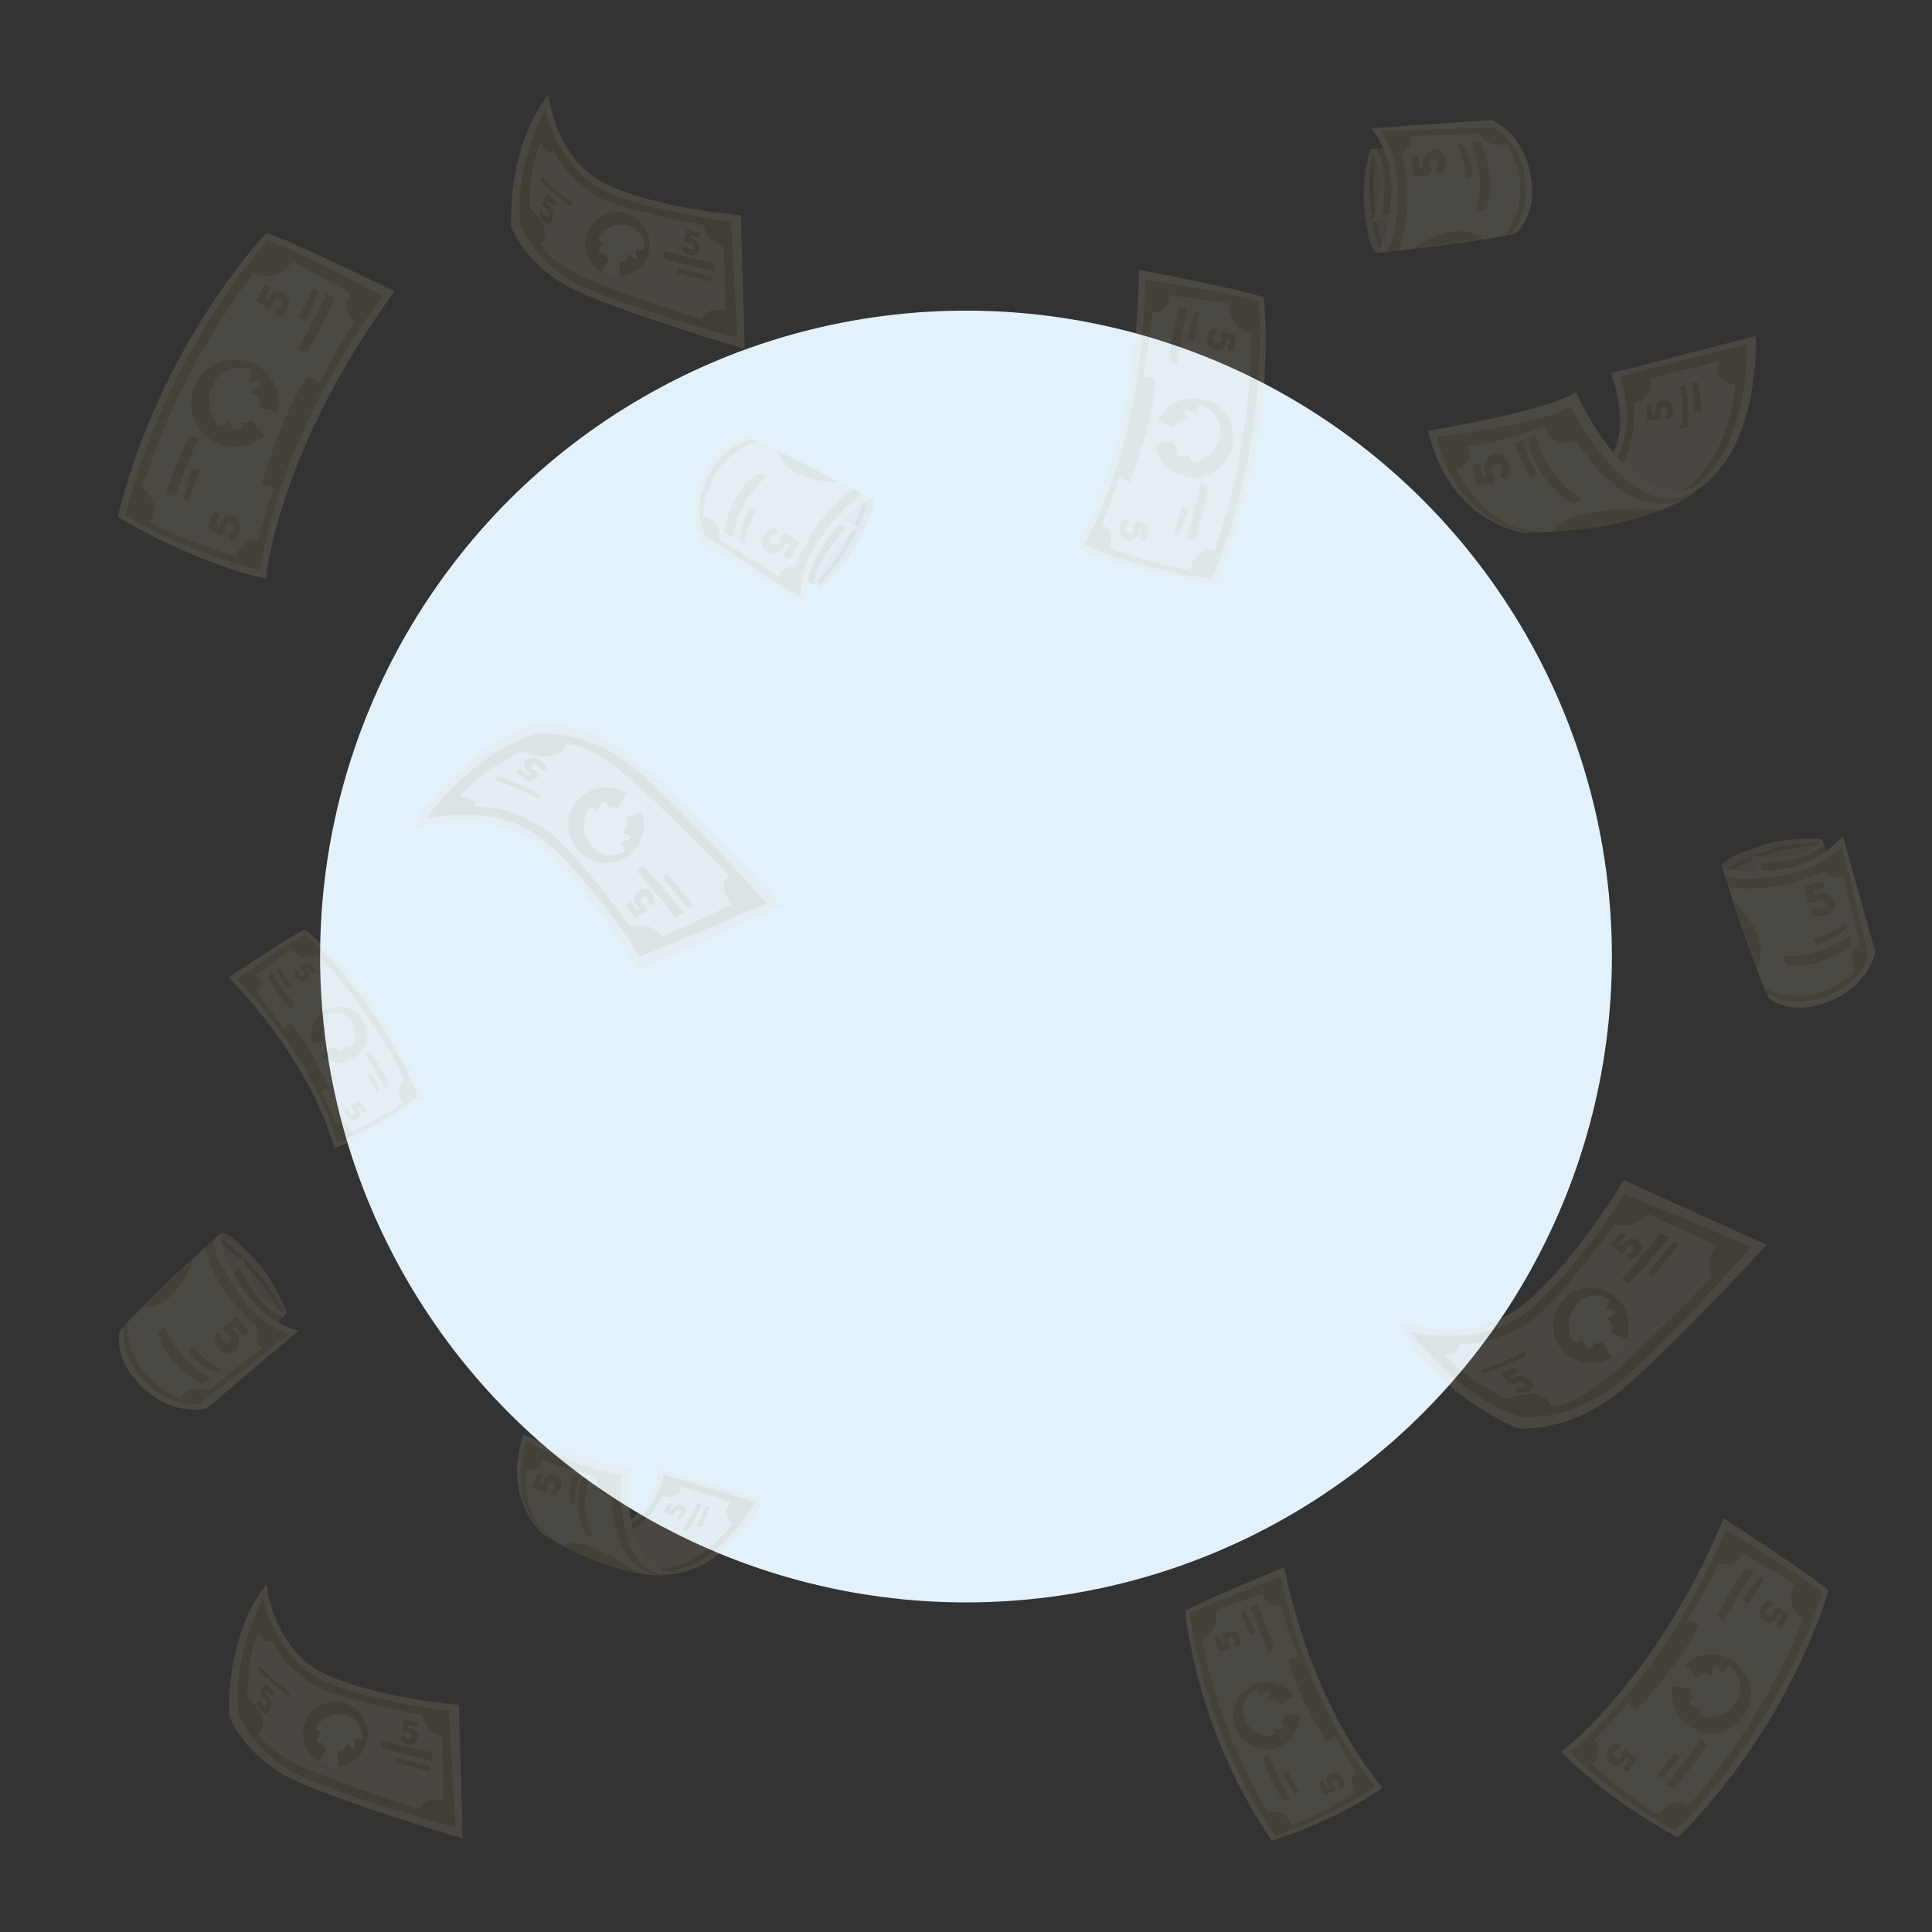 <?xml version="1.0" encoding="utf-8"?>
<!-- Generator: Adobe Illustrator 17.0.0, SVG Export Plug-In . SVG Version: 6.00 Build 0)  -->
<!DOCTYPE svg PUBLIC "-//W3C//DTD SVG 1.1//EN" "http://www.w3.org/Graphics/SVG/1.1/DTD/svg11.dtd">
<svg version="1.1" id="Layer_1" xmlns="http://www.w3.org/2000/svg" xmlns:xlink="http://www.w3.org/1999/xlink" x="0px" y="0px"
	 width="800px" height="800px" viewBox="0 0 800 800" enable-background="new 0 0 800 800" xml:space="preserve">
<rect x="0" y="0" width="800" height="800" fill="#333333" stroke="none"/>
<circle fill="#E3F1FC" cx="400" cy="396.077" r="267.449"/>
<g id="Background">
</g>
<g id="Objects">
	<g opacity="0.13">
		<g>
			<path fill="#F2E2B6" d="M94.733,404.677c0,0,26.373-17.594,31.559-19.733c0,0,31.492,25.117,48.733,69.145
				c0,0-16.892,13.897-36.616,21.366C138.409,475.455,131.041,442.477,94.733,404.677z"/>
			<path fill="#B7A25F" d="M98.025,405.453c0,0,23.288-16.615,28.169-18.628c0,0,30.552,25.774,46.783,67.223
				c0,0-14.916,11.972-33.484,19.004C139.493,473.052,132.206,441.038,98.025,405.453z"/>
			<path fill="#F2E2B6" d="M131.01,394.979c0,0-5.836,4.025-10.58-1.751l-14.179,10.455c0,0,3.636,3.31,0.049,7.306
				c0,0,21.687,26.059,32.729,54.087c0,0,4.305-1.469,6.388,3.551c0,0,15.936-7.471,21.381-12.101c0,0-4.126-4.508,0.765-9.134
				C167.563,447.392,156.085,420.252,131.01,394.979z"/>
			<path fill="#B7A25F" d="M132.505,451.961l3.823-1.304c0,0-9.224-20.517-16.043-26.693l-3.209,2.337
				C117.076,426.301,127.811,441.73,132.505,451.961z"/>
			<path fill="#B7A25F" d="M161.518,449.454c0,0-5.861-11.495-8.146-13.858l-2.153,0.734c0,0,6.971,11.486,8.224,14.755
				L161.518,449.454z"/>
			<path fill="#B7A25F" d="M157.223,451.844c0,0-2.057-5.029-3.32-7.648l-1.987,0.678l3.995,7.417L157.223,451.844z"/>
			<path fill="#B7A25F" d="M110.659,404.512c0,0,6.894,10.907,9.386,13.049l2.076-0.929c0,0-7.998-10.796-9.547-13.936
				L110.659,404.512z"/>
			<path fill="#B7A25F" d="M114.716,401.737c0,0,2.51,4.818,4.009,7.31l1.916-0.858l-4.661-7.019L114.716,401.737z"/>
			<circle fill="#B7A25F" cx="140.375" cy="428.385" r="11.547"/>
			<path fill="#F2E2B6" d="M137.779,431.674l-4.016,6.176c0,0-3.713-2.591-4.316-5.736l5.7-1.945L137.779,431.674z"/>
			<path fill="#F2E2B6" d="M146.42,424.474c1.385,2.851,0.407,8.734-1.471,9.19s-1.78-1.425-1.78-1.425s-1.573,4.057-3.02,3.067
				c-1.447-0.99-0.622-1.824-0.622-1.824s-1.786,1.347-3.56-0.913c-1.774-2.26-1.94-2.203-2.117-3.806s2.01-2.719,2.01-2.719
				s-3.376-1.116-2.749-1.848c0.626-0.732,3.075-1.049,3.075-1.049s-1.816-2.614-1.029-3.015
				C135.943,419.73,142.645,416.704,146.42,424.474z"/>
			<g>
				<path fill="#B7A25F" d="M126.766,401.172c0.256,0.107,0.618,0.409,0.94,0.879c0.769,1.122,0.744,2.774-0.744,3.793
					c-1.612,1.104-3.439,0.185-4.392-1.207c-0.664-0.969-0.794-2.374-0.469-3.174l1.8,0.303c-0.127,0.637-0.171,1.273,0.21,1.83
					c0.44,0.643,1.126,0.779,1.683,0.398c0.508-0.348,0.635-1.069,0.26-1.616c-0.302-0.441-0.71-0.542-1.059-0.6l-0.294-1.602
					l3.702-1.675l2.602,3.799l-1.43,0.979l-1.767-2.581L126.766,401.172z"/>
			</g>
			<g>
				<path fill="#B7A25F" d="M147.47,458.664c0.254,0.112,0.609,0.422,0.92,0.899c0.743,1.139,0.681,2.79-0.828,3.775
					c-1.636,1.067-3.442,0.107-4.364-1.305c-0.642-0.984-0.741-2.391-0.397-3.184l1.793,0.344c-0.142,0.634-0.2,1.269,0.169,1.834
					c0.426,0.652,1.108,0.804,1.673,0.436c0.516-0.337,0.659-1.054,0.297-1.61c-0.292-0.448-0.697-0.558-1.045-0.623l-0.258-1.609
					l3.738-1.591l2.516,3.857l-1.451,0.947l-1.709-2.62L147.47,458.664z"/>
			</g>
		</g>
		<g>
			<path fill="#F2E2B6" d="M531.743,649.055c0,0-35.28,14.312-40.905,18.017c0,0,3.68,48.233,35.763,95.082
				c0,0,25.206-7.392,45.941-21.936C572.543,740.218,544.767,710.635,531.743,649.055z"/>
			<path fill="#B7A25F" d="M530.292,652.849c0,0-32.223,11.909-37.519,15.397c0,0,4.967,47.744,35.171,91.848
				c0,0,21.961-6.729,41.481-20.421C569.424,739.672,542.552,710.82,530.292,652.849z"/>
			<path fill="#F2E2B6" d="M497.619,678.534c0,0,7.937-3.078,5.404-11.689l19.956-7.022c0,0,0.832,5.845,7.223,4.982
				c0,0,11.236,39.132,31.615,69.022c0,0-4.365,3.284-0.786,8.741c0,0-18.18,10.782-26.454,13.062c0,0-1.691-7.141-9.588-5.407
				C524.988,750.223,505.786,720.5,497.619,678.534z"/>
			<path fill="#B7A25F" d="M553.197,718.493l-3.876,2.916c0,0-14.147-23.013-15.677-33.955l4.487-1.609
				C538.132,685.845,546.206,706.923,553.197,718.493z"/>
			<path fill="#B7A25F" d="M531.118,745.612c0,0-7.458-13.582-8.262-17.446l2.183-1.642c0,0,6.699,14.678,9.1,18.13L531.118,745.612
				z"/>
			<path fill="#B7A25F" d="M536.392,742.96c0,0-3.605-5.438-5.353-8.461l2.015-1.516l4.669,8.976L536.392,742.96z"/>
			<path fill="#B7A25F" d="M520.826,664.76c0,0,6.177,14.21,6.622,18.132l-2.325,1.434c0,0-5.321-15.232-7.394-18.89L520.826,664.76
				z"/>
			<path fill="#B7A25F" d="M515.331,666.915c0,0,3.09,5.746,4.552,8.917l-2.146,1.324l-3.823-9.367L515.331,666.915z"/>
			<circle fill="#B7A25F" cx="524.471" cy="710.389" r="13.866"/>
			<path fill="#F2E2B6" d="M529.489,710.032l8.845,0.181c0,0-0.066-5.437-2.782-8.16l-5.78,4.348L529.489,710.032z"/>
			<path fill="#F2E2B6" d="M516.505,713.752c1.896,3.301,8.399,6.301,10.12,4.744s-0.213-2.73-0.213-2.73s5.091,1.177,5.085-0.928
				s-1.391-1.85-1.391-1.85s2.543-0.864,1.497-4.151c-1.046-3.288-0.878-3.414-2.351-4.673s-4.057,0.16-4.057,0.16
				s1.171-4.106,0.021-3.978s-3.118,2.346-3.118,2.346s-1.369-3.568-2.3-3.057S511.337,704.757,516.505,713.752z"/>
			<g>
				<path fill="#B7A25F" d="M507.363,680.995c-0.264-0.204-0.589-0.667-0.816-1.312c-0.541-1.542,0.004-3.449,2.046-4.166
					c2.214-0.777,4.045,0.859,4.716,2.77c0.467,1.331,0.18,3-0.447,3.827l-1.993-0.914c0.346-0.699,0.596-1.423,0.328-2.187
					c-0.31-0.883-1.062-1.255-1.827-0.987c-0.698,0.245-1.07,1.041-0.806,1.793c0.213,0.606,0.654,0.851,1.041,1.026l-0.159,1.95
					l-4.816,0.787l-1.831-5.218l1.964-0.689l1.244,3.544L507.363,680.995z"/>
			</g>
			<g>
				<path fill="#B7A25F" d="M550.578,740.201c-0.292-0.16-0.685-0.567-1.009-1.17c-0.773-1.439-0.53-3.408,1.376-4.432
					c2.067-1.11,4.13,0.223,5.088,2.007c0.667,1.243,0.642,2.936,0.15,3.85l-2.111-0.594c0.234-0.744,0.369-1.498-0.015-2.212
					c-0.443-0.824-1.244-1.076-1.957-0.692c-0.652,0.35-0.896,1.194-0.519,1.896c0.304,0.566,0.778,0.739,1.187,0.853l0.144,1.951
					l-4.636,1.522l-2.616-4.872l1.833-0.985l1.777,3.31L550.578,740.201z"/>
			</g>
		</g>
		<g>
			<path fill="#D1BD93" d="M592.35,59.593l-24.959,2.249c0,0-3.795,11.554-2.481,24.702c1.314,13.148,3.699,18.437,5.31,18.238
				c1.612-0.199,16.486-11.798,18.377-17.439C590.489,81.702,592.35,59.593,592.35,59.593z"/>
			<path fill="#967F45" d="M571.318,102.989c0,0-6.945-15.611-2.892-39.878l1.458-0.846c0,0-4.213,13.413,2.309,38.945
				C572.194,101.21,571.883,104.451,571.318,102.989z"/>
			<path fill="#E5D4A8" d="M568.214,91.875l18.954-3.233l-1.399-28.456l-18.378,1.656C567.391,61.842,576.039,69.595,568.214,91.875
				z"/>
			<path fill="#AA9455" d="M585.866,86.851l-13.763,2.151c0,0,3.658-18.073-2.188-27.387l8.014-0.722
				C577.928,60.892,587.08,72.282,585.866,86.851z"/>
			<path fill="#F2E2B6" d="M567.785,53.133c0,0,8.822,9.943,8.38,25.739s-3.755,22.736-5.944,25.909c0,0,50.318-6.177,57.219-8.046
				c0,0,9.585-6.929,6.291-24.53s-16.159-22.546-16.159-22.546L567.785,53.133z"/>
			<path fill="#B7A25F" d="M571.635,54.272c0,0,7.606,9.376,7.164,25.172s-2.547,21.688-4.736,24.861c0,0,44.012-5.171,50.913-7.04
				c0,0,9.403-7.572,6.22-25.193c-2.75-15.23-12.979-19.212-12.979-19.212L571.635,54.272z"/>
			<path fill="#F2E2B6" d="M578.862,103.732c0,0,7.353-15.113,1.813-40.067c0,0,5.054-3.178,3.297-7.359l28.876-1.013
				c0,0,3.215,6.638,10.893,4.117c0,0,13.394,18.167-0.611,38.267C623.129,97.679,596.317,102.181,578.862,103.732z"/>
			<path fill="#B7A25F" d="M613.336,59.038c0,0,6.979,16.177,1.9,27.613l-3.773,1.05c0,0,4.453-14.221-2.661-28.964L613.336,59.038z
				"/>
			<path fill="#B7A25F" d="M605.516,59.344c0,0,3.694,4.701,4.263,13.409c0,0-0.095,0.445-2.728,1.003
				c-0.736-8.93-3.8-14.528-3.8-14.528L605.516,59.344z"/>
			<g>
				<path fill="#B7A25F" d="M589.688,69.794c-0.278-0.352-0.539-1.096-0.595-2.086c-0.134-2.364,1.342-5.037,4.383-5.659
					c3.297-0.675,5.142,2.095,5.309,5.024c0.116,2.04-0.921,4.419-2.09,5.497l-2.343-1.748c0.74-0.948,1.358-1.954,1.291-3.126
					c-0.077-1.354-0.951-2.053-2.09-1.82c-1.039,0.213-1.851,1.298-1.785,2.45c0.053,0.929,0.555,1.378,1.01,1.714l-0.972,2.815
					l-6.82,0.149l-0.455-8l2.925-0.599l0.309,5.435L589.688,69.794z"/>
			</g>
			<path fill="#B7A25F" d="M585.165,102.838c0,0,17.407-13.041,28.968-3.844L585.165,102.838z"/>
		</g>
		<g>
			<path fill="#D1BD93" d="M317.364,231.3l21.863,12.25c0,0,9.66-7.388,16.006-18.978s7.367-17.301,5.925-18.047
				s-20.268,0.417-25.016,4.002C331.393,214.112,317.364,231.3,317.364,231.3z"/>
			<path fill="#967F45" d="M359.239,207.383c0,0-3.092,16.804-20.149,34.534l-1.682-0.126c0,0,11.055-8.686,20.103-33.435
				C357.511,208.356,359.599,205.858,359.239,207.383z"/>
			<path fill="#E5D4A8" d="M355.519,218.307l-17.464-8.044l-14.926,24.267l16.098,9.019
				C339.226,243.55,336.473,232.266,355.519,218.307z"/>
			<path fill="#AA9455" d="M338.117,212.477l12.57,6.003c0,0-13.231,12.844-13.672,23.831l-7.019-3.933
				C329.996,238.378,328.882,223.81,338.117,212.477z"/>
			<path fill="#F2E2B6" d="M333.98,250.512c0,0-1.659-13.188,7.632-25.971c9.291-12.782,15.946-16.635,19.545-18.016
				c0,0-45.004-23.339-51.754-25.697c0,0-11.823,0.3-19.052,16.683s0.591,27.733,0.591,27.733L333.98,250.512z"/>
			<path fill="#B7A25F" d="M331.447,247.397c0,0-0.976-12.034,8.315-24.816c9.291-12.782,14.358-16.454,17.956-17.835
				c0,0-39.232-20.605-45.983-22.963c0,0-12.036,0.933-19.369,17.27c-6.337,14.119-0.149,23.185-0.149,23.185L331.447,247.397z"/>
			<path fill="#F2E2B6" d="M353.435,202.507c0,0-14.607,8.314-24.137,32.031c0,0-5.965-0.234-6.879,4.208l-24.396-15.483
				c0,0,1.099-7.293-6.66-9.553c0,0-0.785-22.557,22.129-31.226C313.493,182.485,338.158,193.923,353.435,202.507z"/>
			<path fill="#B7A25F" d="M299.736,219.899c0,0,3.384-17.291,14.037-23.855l3.706,1.266c0,0-11.71,9.216-14.172,25.4
				L299.736,219.899z"/>
			<path fill="#B7A25F" d="M306.36,224.066c0,0-0.391-5.966,4.061-13.472c0,0,0.33-0.313,2.817,0.714
				c-4.439,7.784-5.074,14.133-5.074,14.133L306.36,224.066z"/>
			<g>
				<path fill="#B7A25F" d="M325.324,224.389c0.031,0.448-0.175,1.208-0.688,2.057c-1.225,2.026-3.953,3.397-6.814,2.192
					c-3.102-1.306-3.059-4.634-1.541-7.145c1.057-1.749,3.257-3.126,4.83-3.354l0.945,2.766c-1.147,0.364-2.224,0.845-2.832,1.849
					c-0.701,1.16-0.375,2.232,0.695,2.682c0.978,0.412,2.26-0.025,2.858-1.012c0.481-0.796,0.321-1.45,0.135-1.985l2.393-1.774
					l5.711,3.731l-4.145,6.858l-2.751-1.159l2.816-4.658L325.324,224.389z"/>
			</g>
			<path fill="#B7A25F" d="M347.729,199.682c0,0-21.731,0.922-26.071-13.199L347.729,199.682z"/>
		</g>
		<g>
			<path fill="#D1BD93" d="M761.69,371.446l-7.258-23.986c0,0-12.083-1.376-24.693,2.575c-12.61,3.95-17.305,7.357-16.784,8.895
				s14.893,13.754,20.8,14.464C739.662,374.102,761.69,371.446,761.69,371.446z"/>
			<path fill="#967F45" d="M714.932,359.641c0,0,13.88-9.964,38.465-10.91l1.124,1.257c0,0-13.988-1.408-37.669,10.15
				C716.852,360.138,713.615,360.49,714.932,359.641z"/>
			<path fill="#E5D4A8" d="M725.188,354.349l7.005,17.906l27.582-7.135l-5.344-17.661
				C754.432,347.459,748.59,357.499,725.188,354.349z"/>
			<path fill="#AA9455" d="M733.684,370.617l-4.894-13.042c0,0,18.44-0.079,26.376-7.69l2.33,7.701
				C757.496,357.586,748.196,368.855,733.684,370.617z"/>
			<path fill="#F2E2B6" d="M763.039,346.081c0,0-7.95,10.653-23.508,13.42s-23.025,0.928-26.576-0.572
				c0,0,16.242,48.023,19.471,54.403c0,0,8.727,7.982,25.296,1.191c16.569-6.791,18.805-20.392,18.805-20.392L763.039,346.081z"/>
			<path fill="#B7A25F" d="M762.705,350.082c0,0-7.641,9.347-23.199,12.114s-21.754,1.899-25.305,0.399
				c0,0,13.979,42.052,17.208,48.432c0,0,9.32,7.674,25.931,0.988c14.357-5.779,16.184-16.602,16.184-16.602L762.705,350.082z"/>
			<path fill="#F2E2B6" d="M715.733,367.178c0,0,16.29,4.139,39.603-6.341c0,0,4.136,4.305,7.874,1.738l6.841,28.072
				c0,0-5.849,4.493-1.825,11.501c0,0-15.077,16.797-37.598,7.154C730.628,409.302,720.789,383.957,715.733,367.178z"/>
			<path fill="#B7A25F" d="M766.485,391.884c0,0-14.428,10.112-26.656,7.454l-1.792-3.482c0,0,14.828,1.48,27.825-8.474
				L766.485,391.884z"/>
			<path fill="#B7A25F" d="M764.601,384.288c0,0-3.855,4.57-12.268,6.891c0,0-0.455-0.003-1.535-2.468
				c8.596-2.53,13.457-6.664,13.457-6.664L764.601,384.288z"/>
			<g>
				<path fill="#B7A25F" d="M751.161,370.906c0.288-0.344,0.964-0.75,1.922-1.005c2.287-0.61,5.204,0.294,6.43,3.146
					c1.329,3.092-1.009,5.46-3.844,6.216c-1.975,0.527-4.514-0.006-5.806-0.933l1.238-2.648c1.079,0.533,2.188,0.934,3.322,0.631
					c1.31-0.35,1.818-1.348,1.359-2.415c-0.419-0.975-1.646-1.549-2.761-1.252c-0.899,0.24-1.237,0.822-1.474,1.336l-2.954-0.381
					l-1.528-6.648l7.742-2.066l1.179,2.743l-5.259,1.403L751.161,370.906z"/>
			</g>
			<path fill="#B7A25F" d="M717.885,373.17c0,0,16.297,14.405,9.632,27.589L717.885,373.17z"/>
		</g>
	</g>
	<g opacity="0.13">
		<g>
			<path fill="#F2E2B6" d="M163.376,120.678c0,0-44.613-21.923-53.113-24.181c0,0-43.783,45.519-61.525,117.502
				c0,0,29.115,18.126,61.309,25.679C110.047,239.677,114.715,186.901,163.376,120.678z"/>
			<path fill="#B7A25F" d="M158.419,122.562c0,0-39.615-21.035-47.617-23.16c0,0-42.187,46.347-58.889,114.112
				c0,0,25.647,15.541,55.955,22.651C107.867,236.165,112.609,184.905,158.419,122.562z"/>
			<path fill="#F2E2B6" d="M104.993,113.067c0,0,9.899,5.055,16.084-4.898l24.19,13.334c0,0-4.97,5.892,1.427,11.367
				c0,0-28.349,44.967-39.747,90.803c0,0-6.994-1.398-9.198,6.834c0,0-26.308-8.334-35.723-14.412c0,0,5.486-7.855-3.069-14.04
				C58.957,202.054,71.216,157.508,104.993,113.067z"/>
			<path fill="#B7A25F" d="M114.39,201.945l-6.21-1.241c0,0,10.117-33.788,19.445-44.791l5.469,2.972
				C133.094,158.886,119.582,185.076,114.39,201.945z"/>
			<path fill="#B7A25F" d="M68.778,204.016c0,0,6.746-19.073,9.812-23.215l3.497,0.699c0,0-8.473,19.287-9.748,24.627
				L68.778,204.016z"/>
			<path fill="#B7A25F" d="M75.946,206.847c0,0,2.162-8.24,3.587-12.571l3.228,0.645l-4.684,12.351L75.946,206.847z"/>
			<path fill="#B7A25F" d="M138.587,123.698c0,0-8.472,18.371-11.906,22.214l-3.418-1.018c0,0,10.211-18.426,11.972-23.625
				L138.587,123.698z"/>
			<path fill="#B7A25F" d="M131.71,120.219c0,0-2.911,8.006-4.728,12.187l-3.155-0.939l5.8-11.868L131.71,120.219z"/>
			<circle fill="#B7A25F" cx="97.309" cy="166.919" r="18.104"/>
			<path fill="#F2E2B6" d="M102.02,171.496l7.513,8.774c0,0,5.239-4.791,5.529-9.804l-9.261-1.851L102.02,171.496z"/>
			<path fill="#F2E2B6" d="M87.108,162.083c-1.567,4.717,1.165,13.66,4.177,13.982c3.013,0.322,2.474-2.581,2.474-2.581
				s3.28,5.982,5.326,4.146c2.045-1.836,0.592-2.964,0.592-2.964s3.052,1.727,5.345-2.151c2.293-3.877,2.562-3.824,2.508-6.352
				c-0.054-2.528-3.683-3.813-3.683-3.813s5.018-2.429,3.893-3.438s-4.996-0.998-4.996-0.998s2.285-4.436,0.979-4.898
				C102.417,152.554,91.377,149.229,87.108,162.083z"/>
			<g>
				<path fill="#B7A25F" d="M111.068,124.699c-0.031-0.434,0.137-1.153,0.569-1.936c1.031-1.867,3.363-2.995,5.837-1.629
					c2.681,1.481,2.68,4.688,1.401,7.002c-0.89,1.612-2.766,2.784-4.117,2.892l-0.843-2.736c0.982-0.271,1.904-0.657,2.415-1.582
					c0.591-1.069,0.299-2.126-0.627-2.637c-0.845-0.467-1.945-0.137-2.447,0.773c-0.405,0.734-0.26,1.377-0.095,1.906l-2.038,1.541
					l-4.953-4.007l3.491-6.32l2.379,1.314l-2.371,4.293L111.068,124.699z"/>
			</g>
			<g>
				<path fill="#B7A25F" d="M90.968,218.267c-0.098-0.424-0.043-1.16,0.263-2c0.73-2.004,2.859-3.48,5.514-2.513
					c2.878,1.048,3.373,4.217,2.469,6.701c-0.63,1.73-2.302,3.178-3.62,3.494l-1.256-2.573c0.929-0.419,1.78-0.943,2.142-1.937
					c0.418-1.148-0.034-2.146-1.027-2.508c-0.908-0.331-1.942,0.166-2.298,1.142c-0.287,0.788-0.044,1.4,0.201,1.898l-1.775,1.837
					l-5.513-3.192l2.471-6.784l2.553,0.93l-1.678,4.609L90.968,218.267z"/>
			</g>
		</g>
		<g>
			<path fill="#F2E2B6" d="M471.629,111.707c0,0,44.258,8.45,51.645,11.45c0,0,6.885,56.834-19.516,118.631
				c0,0-30.966-2.749-58.397-14.834C445.362,226.954,470.757,186.192,471.629,111.707z"/>
			<path fill="#B7A25F" d="M474.192,115.774c0,0,40.155,6.369,47.109,9.192c0,0,5.278,56.563-19.576,114.74
				c0,0-27.045-2.731-52.869-14.107C448.855,225.599,473.371,185.895,474.192,115.774z"/>
			<path fill="#F2E2B6" d="M518.055,138.028c0,0-9.925-1.737-8.976-12.317l-24.786-3.534c0,0,0.386,6.977-7.231,7.453
				c0,0-3.99,48.018-20.729,87.424c0,0,5.826,2.801,2.935,9.964c0,0,23.594,8.309,33.726,9.042c0,0,0.31-8.679,9.878-8.494
				C502.871,227.566,518.282,188.626,518.055,138.028z"/>
			<path fill="#B7A25F" d="M462.79,197.263l5.173,2.487c0,0,11.096-29.983,10.342-43.037l-5.581-0.829
				C472.724,155.885,468.228,182.217,462.79,197.263z"/>
			<path fill="#B7A25F" d="M494.689,223.633c0,0,5.514-17.489,5.553-22.16l-2.913-1.401c0,0-4.38,18.586-6.369,23.148
				L494.689,223.633z"/>
			<path fill="#B7A25F" d="M487.955,221.774c0,0,2.927-7.145,4.257-11.058l-2.689-1.293l-3.343,11.498L487.955,221.774z"/>
			<path fill="#B7A25F" d="M487.933,127.409c0,0-3.882,17.922-3.491,22.577l3.03,1.127c0,0,2.652-18.91,4.212-23.636
				L487.933,127.409z"/>
			<path fill="#B7A25F" d="M494.809,128.64c0,0-2.257,7.384-3.221,11.403l2.797,1.04l2.271-11.757L494.809,128.64z"/>
			<circle fill="#B7A25F" cx="494.257" cy="181.213" r="16.411"/>
			<path fill="#F2E2B6" d="M488.35,181.96l-10.225,2.257c0,0-1.181-6.325,1.342-10.114l7.715,3.709L488.35,181.96z"/>
			<path fill="#F2E2B6" d="M504.281,183.274c-1.438,4.27-8.291,9.256-10.649,7.847c-2.357-1.409-0.384-3.218-0.384-3.218
				s-5.637,2.543-6.117,0.099s1.187-2.469,1.187-2.469s-3.152-0.414-2.698-4.472s0.23-4.166,1.647-5.967
				c1.418-1.801,4.746-0.753,4.746-0.753s-2.309-4.495-0.945-4.612c1.364-0.118,4.162,2.001,4.162,2.001s0.764-4.458,1.962-4.081
				C498.39,168.026,508.198,171.638,504.281,183.274z"/>
			<g>
				<path fill="#B7A25F" d="M507.584,140.075c0.153,0.363,0.219,1.03,0.077,1.827c-0.34,1.903-2.011,3.553-4.533,3.103
					c-2.733-0.488-3.669-3.24-3.248-5.599c0.293-1.643,1.56-3.197,2.688-3.684l1.523,2.101c-0.764,0.519-1.442,1.12-1.61,2.063
					c-0.194,1.09,0.365,1.912,1.308,2.08c0.862,0.154,1.709-0.451,1.874-1.378c0.134-0.748-0.179-1.257-0.476-1.663l1.298-1.917
					l5.421,1.991l-1.15,6.443l-2.425-0.433l0.781-4.376L507.584,140.075z"/>
			</g>
			<g>
				<path fill="#B7A25F" d="M471.276,218.967c0.145,0.366,0.196,1.034,0.036,1.828c-0.382,1.895-2.09,3.507-4.601,3
					c-2.722-0.549-3.595-3.322-3.122-5.671c0.33-1.636,1.632-3.161,2.77-3.622l1.475,2.135c-0.775,0.501-1.467,1.087-1.657,2.027
					c-0.219,1.085,0.321,1.919,1.261,2.109c0.858,0.173,1.718-0.412,1.905-1.336c0.15-0.745-0.15-1.261-0.438-1.673l1.342-1.887
					l5.374,2.113l-1.294,6.415l-2.414-0.487l0.879-4.358L471.276,218.967z"/>
			</g>
		</g>
		<g>
			<path fill="#F2E2B6" d="M713.722,628.739c0,0,37.698,24.341,43.396,29.87c0,0-14.884,55.038-62.351,102.218
				c0,0-27.558-14.11-48.364-35.518C646.403,725.309,685.08,697.172,713.722,628.739z"/>
			<path fill="#B7A25F" d="M714.567,633.451c0,0,34.688,20.886,40.052,26.091c0,0-16.267,54.187-60.952,98.603
				c0,0-23.946-12.628-43.532-32.781C650.135,725.364,687.604,697.875,714.567,633.451z"/>
			<path fill="#F2E2B6" d="M746.742,670.387c0,0-8.513-5.312-3.683-14.725l-21.56-12.526c0,0-2.251,6.585-9.46,4.178
				c0,0-21.628,42.836-51.807,72.957c0,0,4.332,4.763-1.015,10.294c0,0,18.675,16.488,27.754,20.951c0,0,3.53-7.896,12.293-4.149
				C699.263,747.367,728.042,717.18,746.742,670.387z"/>
			<path fill="#B7A25F" d="M673.588,704.414l3.846,4.229c0,0,21.449-23.531,25.63-35.863l-4.842-2.851
				C698.223,669.93,684.231,692.558,673.588,704.414z"/>
			<path fill="#B7A25F" d="M693.18,740.678c0,0,11.627-14.084,13.408-18.381l-2.166-2.382c0,0-10.99,15.52-14.53,18.988
				L693.18,740.678z"/>
			<path fill="#B7A25F" d="M687.658,736.446c0,0,5.372-5.502,8.062-8.618l-1.999-2.198l-7.383,9.365L687.658,736.446z"/>
			<path fill="#B7A25F" d="M722.904,649.327c0,0-10.282,15.093-11.66,19.537l2.376,2.172c0,0,9.515-16.465,12.721-20.244
				L722.904,649.327z"/>
			<path fill="#B7A25F" d="M728.792,653.033c0,0-4.843,5.973-7.235,9.323l2.193,2.005l6.49-10.004L728.792,653.033z"/>
			<circle fill="#B7A25F" cx="708.634" cy="701.358" r="16.343"/>
			<path fill="#F2E2B6" d="M702.902,699.84l-10.282-1.738c0,0,1.273-6.28,5.018-8.835l5.736,6.307L702.902,699.84z"/>
			<path fill="#F2E2B6" d="M717.117,707.006c-2.923,3.404-11.113,5.446-12.763,3.264c-1.649-2.182,0.848-3.114,0.848-3.114
				s-6.154,0.241-5.684-2.195c0.471-2.436,2.019-1.836,2.019-1.836s-2.755-1.56-0.819-5.137c1.935-3.576,1.769-3.76,3.751-4.893
				s4.662,1.078,4.662,1.078s-0.452-5.012,0.851-4.611s3.094,3.403,3.094,3.403s2.371-3.83,3.336-3.034
				C717.378,690.73,725.082,697.729,717.117,707.006z"/>
			<g>
				<path fill="#B7A25F" d="M736.311,668.363c0.006,0.393-0.182,1.033-0.612,1.716c-1.025,1.63-3.184,2.528-5.344,1.17
					c-2.341-1.472-2.176-4.362-0.906-6.382c0.884-1.407,2.635-2.368,3.858-2.396l0.62,2.509c-0.899,0.194-1.75,0.495-2.258,1.303
					c-0.587,0.934-0.378,1.901,0.431,2.409c0.738,0.464,1.746,0.223,2.245-0.572c0.403-0.641,0.305-1.227,0.182-1.713l1.915-1.285
					l4.26,3.864l-3.469,5.518l-2.077-1.305l2.356-3.748L736.311,668.363z"/>
			</g>
			<g>
				<path fill="#B7A25F" d="M673.311,727.621c-0.003,0.392-0.205,1.028-0.65,1.701c-1.061,1.607-3.24,2.456-5.368,1.05
					c-2.307-1.524-2.078-4.41-0.763-6.401c0.916-1.387,2.688-2.308,3.911-2.309l0.564,2.522c-0.903,0.173-1.761,0.455-2.287,1.252
					c-0.608,0.92-0.421,1.892,0.376,2.418c0.728,0.481,1.74,0.262,2.257-0.521c0.417-0.632,0.332-1.22,0.221-1.708l1.944-1.241
					l4.172,3.959l-3.592,5.439l-2.047-1.352l2.44-3.695L673.311,727.621z"/>
			</g>
		</g>
		<g>
			<path fill="#E5D4A8" d="M628.424,591.441c0,0-35.192-14.29-49.822-44.43c0,0,29.393,10.698,50.851-5.809
				c21.458-16.508,42.883-52.513,42.883-52.513l59.216,26.781c0,0-38.386,41.896-60.108,60.078
				C649.72,593.728,628.424,591.441,628.424,591.441z"/>
			<path fill="#A58E50" d="M584.127,551.484c0,0,19.207,27.082,45.377,35.225c0,0,19.131,2.263,38.159-12.134
				c18.862-14.271,57.587-58.307,57.587-58.307l-52.28-21.86c0,0-25.735,39.211-43.833,51.025
				C609.889,557.998,584.127,551.484,584.127,551.484z"/>
			<path fill="#E5D4A8" d="M668.808,506.842c0,0,7.813,2.757,13.522-4.147l28.628,13.204c0,0-6.839,7.187-1.416,12.217
				c0,0-30.866,31.678-41.878,40.729c-11.013,9.052-17.383,12.669-25.753,13.428c0,0-0.745-9.014-17.908-3.018
				c0,0-18.174-8.036-25.95-18.752c0,0,6.505,1.221,6.324-4.046c0,0,11.639,1.54,28.103-8.509
				C644.034,540.896,668.808,506.842,668.808,506.842z"/>
			<circle fill="#A58E50" cx="658.734" cy="548.822" r="15.685"/>
			<path fill="#F2E2B6" d="M662.108,553.404l5.172,8.567c0,0,5.158-3.349,6.12-7.592l-7.651-2.899L662.108,553.404z"/>
			<path fill="#F2E2B6" d="M650.704,543.238c-2.01,3.808-0.948,11.839,1.58,12.543c2.529,0.704,2.481-1.854,2.481-1.854
				s1.952,5.579,3.961,4.301c2.009-1.278,0.928-2.449,0.928-2.449s2.363,1.91,4.874-1.077c2.511-2.987,2.734-2.903,3.047-5.071
				c0.313-2.168-2.605-3.783-2.605-3.783s4.634-1.362,3.816-2.384s-4.127-1.564-4.127-1.564s2.584-3.466,1.533-4.047
				C665.143,537.273,656.181,532.86,650.704,543.238z"/>
			<path fill="#A58E50" d="M671.564,529.76c0,0,11.989-13.604,15.545-19.123l4.127,1.725c0,0-14.444,17.421-17.333,19.578
				L671.564,529.76z"/>
			<path fill="#A58E50" d="M682.279,527.193c0,0,9.645-11.942,10.608-12.905l2.245,1.146c0,0-9.948,12.198-11.049,13.298
				L682.279,527.193z"/>
			<path fill="#A58E50" d="M612.859,567.471c0,0,12.656-4.186,17.883-7.839l1.62,1.573c0,0-13.176,6.476-18.266,7.641
				L612.859,567.471z"/>
			<g>
				<path fill="#A58E50" d="M671.572,516.061c0.036-0.366,0.306-0.954,0.837-1.57c1.267-1.472,3.662-2.209,5.812-0.844
					c2.331,1.48,1.842,4.166,0.272,5.991c-1.094,1.271-3.061,2.084-4.366,2.055l-0.387-2.367c0.977-0.138,1.915-0.38,2.543-1.11
					c0.726-0.843,0.608-1.754-0.197-2.265c-0.735-0.466-1.832-0.288-2.45,0.429c-0.498,0.578-0.458,1.13-0.38,1.587l-2.178,1.109
					l-4.112-3.798l4.289-4.983l2.068,1.313l-2.914,3.385L671.572,516.061z"/>
			</g>
			<g>
				<path fill="#A58E50" d="M626.155,570.979c0.116-0.262,0.534-0.601,1.244-0.862c1.693-0.623,4.463-0.262,6.525,1.59
					c2.236,2.008,1.139,3.843-0.959,4.616c-1.461,0.538-3.781,0.398-5.199-0.124l0.074-1.931c1.096,0.27,2.171,0.447,3.01,0.138
					c0.969-0.357,1.032-1.088,0.26-1.781c-0.705-0.633-1.941-0.918-2.766-0.615c-0.665,0.245-0.737,0.675-0.748,1.05l-2.611,0.001
					l-3.695-4.435l5.73-2.11l1.983,1.781l-3.892,1.433L626.155,570.979z"/>
			</g>
		</g>
		<g>
			<path fill="#E5D4A8" d="M220.66,299.045c0,0-35.192,14.29-49.822,44.43c0,0,29.393-10.699,50.851,5.809
				s42.883,52.513,42.883,52.513l59.216-26.781c0,0-38.386-41.896-60.108-60.078S220.66,299.045,220.66,299.045z"/>
			<path fill="#A58E50" d="M176.363,339.001c0,0,19.207-27.082,45.377-35.225c0,0,19.131-2.263,38.159,12.134
				c18.862,14.271,57.587,58.307,57.587,58.307l-52.28,21.86c0,0-25.735-39.211-43.833-51.025
				C202.125,332.488,176.363,339.001,176.363,339.001z"/>
			<path fill="#E5D4A8" d="M261.044,383.643c0,0,7.813-2.757,13.522,4.147l28.628-13.204c0,0-6.839-7.187-1.416-12.217
				c0,0-30.866-31.678-41.878-40.729c-11.013-9.052-17.383-12.669-25.753-13.428c0,0-0.745,9.014-17.908,3.018
				c0,0-18.174,8.036-25.95,18.752c0,0,6.505-1.221,6.324,4.046c0,0,11.639-1.54,28.103,8.509
				C236.27,349.59,261.044,383.643,261.044,383.643z"/>
			<circle fill="#A58E50" cx="250.97" cy="341.664" r="15.685"/>
			<path fill="#F2E2B6" d="M254.344,337.081l5.173-8.567c0,0,5.158,3.349,6.12,7.592l-7.651,2.899L254.344,337.081z"/>
			<path fill="#F2E2B6" d="M242.94,347.248c-2.01-3.808-0.948-11.839,1.58-12.543c2.529-0.704,2.481,1.854,2.481,1.854
				s1.952-5.579,3.961-4.301s0.928,2.449,0.928,2.449s2.363-1.91,4.874,1.077c2.511,2.987,2.733,2.903,3.047,5.072
				c0.313,2.168-2.605,3.783-2.605,3.783s4.634,1.362,3.816,2.384c-0.817,1.022-4.127,1.564-4.127,1.564s2.584,3.466,1.533,4.047
				C257.379,353.212,248.417,357.625,242.94,347.248z"/>
			<path fill="#A58E50" d="M263.8,360.725c0,0,11.989,13.604,15.545,19.123l4.127-1.725c0,0-14.444-17.421-17.333-19.578
				L263.8,360.725z"/>
			<path fill="#A58E50" d="M274.515,363.292c0,0,9.645,11.942,10.608,12.905l2.245-1.146c0,0-9.948-12.198-11.049-13.298
				L274.515,363.292z"/>
			<path fill="#A58E50" d="M205.095,323.014c0,0,12.656,4.186,17.883,7.839l1.62-1.573c0,0-13.176-6.476-18.266-7.64
				L205.095,323.014z"/>
			<g>
				<path fill="#A58E50" d="M264.977,376.037c-0.351-0.111-0.87-0.497-1.362-1.145c-1.177-1.545-1.401-4.04,0.38-5.861
					c1.932-1.974,4.458-0.938,5.917,0.977c1.016,1.334,1.404,3.427,1.104,4.697l-2.396-0.113c0.068-0.985,0.026-1.952-0.558-2.718
					c-0.674-0.885-1.59-0.959-2.257-0.278c-0.609,0.622-0.662,1.733-0.088,2.486c0.463,0.607,1.01,0.682,1.474,0.701l0.633,2.36
					l-4.568,3.234l-3.984-5.23l1.713-1.75l2.706,3.553L264.977,376.037z"/>
			</g>
			<g>
				<path fill="#A58E50" d="M220.14,320.408c-0.408-0.075-1.049-0.365-1.705-0.866c-1.567-1.198-2.237-3.202-0.567-4.747
					c1.81-1.675,4.789-0.945,6.731,0.539c1.353,1.034,2.136,2.707,2.018,3.745l-2.677,0.01c-0.091-0.798-0.301-1.577-1.078-2.171
					c-0.897-0.686-1.926-0.707-2.551-0.129c-0.571,0.528-0.442,1.427,0.321,2.01c0.616,0.471,1.236,0.508,1.754,0.504l1.1,1.879
					l-4.523,2.804l-5.304-4.053l1.606-1.485l3.603,2.754L220.14,320.408z"/>
			</g>
		</g>
		<g>
			<path fill="#E5D4A8" d="M211.686,93.978c0,0-2.217-32.278,15.384-54.743c0,0,2.798,26.497,23.455,36.75
				s56.224,13.193,56.224,13.193l1.636,55.335c0,0-46.416-13.72-68.453-23.55S211.686,93.978,211.686,93.978z"/>
			<path fill="#A58E50" d="M225.711,45.137c0,0-13.549,24.825-9.999,47.899c0,0,5.419,15.489,23.551,24.671
				c17.974,9.103,66.155,22.282,66.155,22.282l-2.81-48.187c0,0-39.632-5.041-55.44-14.477
				C230.355,67.29,225.711,45.137,225.711,45.137z"/>
			<path fill="#E5D4A8" d="M291.534,93.265c0,0,0.81,7.011,8.229,8.799l0.594,26.848c0,0-8.058-2.548-9.88,3.483
				c0,0-35.784-11.784-46.829-16.83c-11.045-5.046-16.194-8.569-19.904-14.692c0,0,6.621-3.94-4.384-14.835
				c0,0-0.642-16.914,4.653-26.872c0,0,1.497,5.436,5.461,3.328c0,0,3.172,9.484,17.018,18.33
				C256.209,87.032,291.534,93.265,291.534,93.265z"/>
			<circle fill="#A58E50" cx="255.637" cy="101.246" r="13.361"/>
			<path fill="#F2E2B6" d="M253.391,105.542l-4.624,7.161c0,0,4.491,2.697,8.098,1.847l-0.641-6.94L253.391,105.542z"/>
			<path fill="#F2E2B6" d="M256.91,93.013c-3.666-0.115-9.416,3.7-9.01,5.898s2.346,1.206,2.346,1.206s-3.541,3.58-1.812,4.64
				s2.221-0.205,2.221-0.205s-0.579,2.523,2.647,3.328c3.225,0.806,3.244,1.007,5.021,0.436s1.922-3.408,1.922-3.408
				s2.774,3.038,3.251,2.03s-0.346-3.744-0.346-3.744s3.619,0.682,3.671-0.339S266.9,93.326,256.91,93.013z"/>
			<path fill="#A58E50" d="M275.023,103.942c0,0,14.894,4.091,20.448,4.75l0.222,3.804c0,0-18.733-4.544-21.464-5.949
				L275.023,103.942z"/>
			<path fill="#A58E50" d="M280.993,111.183c0,0,12.746,2.918,13.843,3.295l-0.038,2.146c0,0-13.055-3.055-14.309-3.486
				L280.993,111.183z"/>
			<path fill="#A58E50" d="M224.214,73.105c0,0,7.935,8.122,12.685,10.758l-0.598,1.828c0,0-9.882-7.664-12.676-11.125
				L224.214,73.105z"/>
			<g>
				<path fill="#A58E50" d="M285.511,98.827c0.294-0.109,0.845-0.122,1.515,0.054c1.6,0.42,3.06,1.977,2.818,4.133
					c-0.261,2.338-2.5,2.967-4.484,2.447c-1.382-0.362-2.74-1.564-3.204-2.573l1.667-1.181c0.471,0.696,1.007,1.324,1.8,1.532
					c0.917,0.24,1.57-0.19,1.66-0.997c0.082-0.737-0.465-1.51-1.244-1.715c-0.629-0.165-1.036,0.072-1.357,0.302l-1.663-1.252
					l1.37-4.567l5.417,1.421l-0.232,2.073l-3.68-0.965L285.511,98.827z"/>
			</g>
			<g>
				<path fill="#A58E50" d="M226.5,84.593c0.244-0.009,0.66,0.184,1.125,0.63c1.11,1.063,1.868,3.318,1.222,5.589
					c-0.701,2.462-2.516,2.308-3.891,0.991c-0.958-0.917-1.717-2.745-1.848-4.026l1.505-0.665c0.203,0.94,0.469,1.829,1.019,2.356
					c0.636,0.608,1.219,0.383,1.461-0.467c0.221-0.776-0.023-1.829-0.563-2.347c-0.436-0.418-0.792-0.312-1.083-0.18l-0.977-1.998
					l2.013-4.486l3.757,3.597l-0.622,2.184l-2.552-2.444L226.5,84.593z"/>
			</g>
		</g>
		<g>
			<path fill="#E5D4A8" d="M94.933,710.748c0,0-2.217-32.278,15.384-54.743c0,0,2.798,26.497,23.455,36.75
				c20.656,10.253,56.224,13.193,56.224,13.193l1.636,55.335c0,0-46.416-13.72-68.453-23.55S94.933,710.748,94.933,710.748z"/>
			<path fill="#A58E50" d="M108.958,661.906c0,0-13.549,24.825-9.999,47.899c0,0,5.419,15.489,23.551,24.671
				c17.974,9.103,66.155,22.282,66.155,22.282l-2.81-48.187c0,0-39.632-5.041-55.44-14.477
				C113.602,684.059,108.958,661.906,108.958,661.906z"/>
			<path fill="#E5D4A8" d="M174.782,710.035c0,0,0.81,7.011,8.229,8.799l0.594,26.848c0,0-8.058-2.548-9.88,3.483
				c0,0-35.784-11.784-46.829-16.83s-16.194-8.569-19.904-14.692c0,0,6.621-3.94-4.384-14.835c0,0-0.642-16.914,4.653-26.872
				c0,0,1.497,5.436,5.461,3.328c0,0,3.172,9.484,17.018,18.33C139.456,703.802,174.782,710.035,174.782,710.035z"/>
			<circle fill="#A58E50" cx="138.884" cy="718.016" r="13.361"/>
			<path fill="#F2E2B6" d="M136.638,722.312l-4.624,7.161c0,0,4.491,2.697,8.098,1.847l-0.641-6.94L136.638,722.312z"/>
			<path fill="#F2E2B6" d="M140.157,709.783c-3.666-0.115-9.416,3.7-9.01,5.898c0.406,2.199,2.346,1.206,2.346,1.206
				s-3.541,3.58-1.812,4.64s2.221-0.205,2.221-0.205s-0.579,2.522,2.647,3.328s3.244,1.007,5.021,0.436
				c1.777-0.571,1.922-3.408,1.922-3.408s2.774,3.038,3.251,2.03s-0.346-3.744-0.346-3.744s3.619,0.682,3.671-0.339
				C150.12,718.605,150.147,710.096,140.157,709.783z"/>
			<path fill="#A58E50" d="M158.27,720.711c0,0,14.894,4.091,20.448,4.75l0.222,3.804c0,0-18.733-4.544-21.464-5.949L158.27,720.711
				z"/>
			<path fill="#A58E50" d="M164.24,727.953c0,0,12.746,2.918,13.843,3.295l-0.038,2.146c0,0-13.055-3.055-14.309-3.486
				L164.24,727.953z"/>
			<path fill="#A58E50" d="M107.462,689.874c0,0,7.935,8.122,12.685,10.758l-0.598,1.828c0,0-9.882-7.664-12.676-11.125
				L107.462,689.874z"/>
			<g>
				<path fill="#A58E50" d="M168.758,715.596c0.294-0.109,0.845-0.122,1.515,0.054c1.6,0.42,3.06,1.977,2.818,4.133
					c-0.261,2.338-2.5,2.967-4.484,2.447c-1.382-0.362-2.74-1.564-3.204-2.573l1.667-1.181c0.471,0.696,1.007,1.324,1.8,1.532
					c0.917,0.24,1.57-0.19,1.66-0.997c0.082-0.737-0.465-1.51-1.244-1.715c-0.629-0.165-1.036,0.072-1.357,0.302l-1.663-1.252
					l1.37-4.567l5.417,1.421l-0.232,2.073l-3.68-0.965L168.758,715.596z"/>
			</g>
			<g>
				<path fill="#A58E50" d="M109.747,701.362c0.244-0.009,0.66,0.184,1.125,0.63c1.11,1.063,1.868,3.318,1.222,5.589
					c-0.701,2.462-2.516,2.308-3.891,0.991c-0.958-0.917-1.717-2.745-1.848-4.026l1.505-0.665c0.203,0.94,0.469,1.829,1.019,2.356
					c0.636,0.609,1.219,0.383,1.461-0.467c0.221-0.776-0.023-1.829-0.563-2.347c-0.436-0.418-0.792-0.311-1.083-0.18l-0.977-1.998
					l2.013-4.486l3.757,3.597l-0.622,2.183l-2.552-2.444L109.747,701.362z"/>
			</g>
		</g>
		<g>
			<g>
				<path fill="#E5D4A8" d="M236.194,630.532c0,0,29.367,13.27,36.827-22.357l43.266,13.186c0,0-15.259,28.235-37.145,30.237
					C265.536,652.842,242.323,638.758,236.194,630.532z"/>
				<path fill="#A58E50" d="M274.775,610.598c0,0-4.211,26.057-31.851,24.623c0,0,22.914,16.062,28.812,15.833
					s22.994-0.045,40.958-28.9C312.694,622.154,278.323,611.199,274.775,610.598z"/>
				<path fill="#E5D4A8" d="M245.622,638.064c0,0,19.53,0.414,28.491-18.63c0,0,5.681,2.454,8.379-3.674l20.361,6.205
					c0,0-5.31,4.952,0.621,8.592c0,0-15.455,22.426-36.436,18.891L245.622,638.064z"/>
				<path fill="#A58E50" d="M288.713,622.394c0,0-2.602,7.511-6.721,11.135l2.452,0.747c0,0,4.774-6.991,5.894-11.388
					L288.713,622.394z"/>
				<path fill="#A58E50" d="M292.297,623.486c0,0-1.839,5.622-4.251,8.184l2.452,0.747c0,0,2.675-5.258,3.424-8.436L292.297,623.486
					z"/>
				<g>
					<path fill="#A58E50" d="M278.115,625.921c-0.026-0.256,0.076-0.695,0.353-1.191c0.661-1.184,2.196-2.023,3.858-1.39
						c1.802,0.687,1.843,2.592,1.023,4.06c-0.571,1.022-1.803,1.854-2.699,2.016l-0.596-1.565c0.649-0.231,1.257-0.528,1.585-1.115
						c0.379-0.678,0.171-1.285-0.451-1.522c-0.568-0.216-1.294,0.059-1.616,0.636c-0.26,0.465-0.155,0.837-0.038,1.139l-1.335,1.063
						l-3.344-2.023l2.238-4.008l1.598,0.609l-1.52,2.723L278.115,625.921z"/>
				</g>
			</g>
			<g>
				<path fill="#F2E2B6" d="M216.71,594.199c0,0,32.946,13.53,44.313,13.394c0,0-6.318,44.655,20.663,43.688
					c0,0-18.906,5.35-56.057-15.394C225.629,635.888,207.495,621.897,216.71,594.199z"/>
				<path fill="#B7A25F" d="M218.036,597.093c0,0,27.993,13.328,39.36,13.191c0,0-4.143,40.653,18.913,41.893
					c0,0-17.512,2.473-48.594-15.143C227.715,637.035,208.821,624.791,218.036,597.093z"/>
				<path fill="#F2E2B6" d="M273.294,652.239c0,0-18.719,1.125-20.013-32.33c0,0-7.451-0.666-6.009-8.621
					c0,0-14.774-2.851-23.032-7.053c0,0,0.549,5.405-6.183,4.557c0,0-3.235,18.457,11.328,29.137
					C229.386,637.93,253.639,652.25,273.294,652.239z"/>
				<path fill="#B7A25F" d="M241.019,611.838c0,0-4.683,12.788,1.684,24.008l3.016,0.553c0,0-6.429-12.029-1.918-24.028
					L241.019,611.838z"/>
				<path fill="#B7A25F" d="M237.321,611.084c0,0-1.621,4.312-1.452,11.144c0,0,0.105,0.34,2.198,0.59
					c-0.054-7.016,1.758-11.127,1.758-11.127L237.321,611.084z"/>
				<g>
					<path fill="#B7A25F" d="M224.874,615.185c-0.098-0.337-0.069-0.954,0.182-1.688c0.598-1.755,2.456-3.26,4.846-2.817
						c2.591,0.48,3.115,3.033,2.374,5.208c-0.516,1.515-1.968,2.936-3.134,3.374l-1.185-1.958c0.816-0.47,1.56-1.018,1.857-1.888
						c0.342-1.005-0.086-1.77-0.981-1.936c-0.817-0.151-1.725,0.398-2.017,1.253c-0.235,0.69-0.003,1.163,0.229,1.541l-1.533,1.757
						l-4.993-1.898l2.024-5.939l2.298,0.426l-1.375,4.035L224.874,615.185z"/>
				</g>
				<path fill="#B7A25F" d="M233.289,640.066c0,0,2.428-2.506,9.549-0.238s18.326,8.85,21.51,11.65
					C264.347,651.478,250.269,649.456,233.289,640.066z"/>
			</g>
		</g>
		<g>
			<g>
				<path fill="#E5D4A8" d="M639.995,206.888c0,0,43.744-5.411,27.09-52.329l59.916-15.405c0,0,2.283,43.838-21.852,61.758
					C690.146,212.052,653.01,212.131,639.995,206.888z"/>
				<path fill="#A58E50" d="M670.86,156.138c0,0,13.635,33.428-19.666,51.433c0,0,38.196,2.444,44.921-2.022
					c6.725-4.466,26.822-16.424,27.256-62.912C723.37,142.637,675.431,154.315,670.86,156.138z"/>
				<path fill="#E5D4A8" d="M656.369,208.972c0,0,23.104-13.421,20.009-42.042c0,0,8.382-1.179,7.17-10.257l28.197-7.25
					c0,0-2.675,9.564,6.843,9.593c0,0-2.082,37.193-29.101,48.003L656.369,208.972z"/>
				<path fill="#A58E50" d="M695.536,159.991c0,0,2.309,10.624,0.079,17.79l3.396-0.873c0,0,0.598-11.563-1.225-17.495
					L695.536,159.991z"/>
				<path fill="#A58E50" d="M700.498,158.715c0,0,1.855,7.875,0.863,12.584l3.396-0.873c0,0-0.619-8.044-2.008-12.29
					L700.498,158.715z"/>
				<g>
					<path fill="#A58E50" d="M685.67,171.656c-0.213-0.28-0.406-0.866-0.436-1.643c-0.071-1.854,1.124-3.926,3.516-4.37
						c2.593-0.481,3.998,1.716,4.086,4.013c0.061,1.6-0.785,3.449-1.717,4.276l-1.81-1.404c0.594-0.732,1.092-1.511,1.057-2.43
						c-0.041-1.061-0.716-1.622-1.611-1.456c-0.817,0.152-1.469,0.99-1.434,1.894c0.028,0.729,0.414,1.088,0.766,1.357l-0.802,2.191
						l-5.345,0.018l-0.24-6.274l2.3-0.426l0.163,4.262L685.67,171.656z"/>
				</g>
			</g>
			<g>
				<path fill="#F2E2B6" d="M591.372,178.329c0,0,48.109-7.656,61.288-15.908c0,0,24.414,56.648,55.236,36.31
					c0,0-18.27,19.709-76.426,21.933C631.47,220.664,600.33,217.236,591.372,178.329z"/>
				<path fill="#B7A25F" d="M594.982,180.764c0,0,42.18-4.365,55.358-12.618c0,0,24.106,50.426,51.915,35.46
					c0,0-18.691,15.356-67.532,16.913C634.723,220.519,603.94,219.671,594.982,180.764z"/>
				<path fill="#F2E2B6" d="M698.777,205.824c0,0-21.06,14.642-46.39-23.508c0,0-9.176,4.527-13.155-5.791
					c0,0-19.284,7.189-31.92,8.162c0,0,4.489,5.921-3.976,9.724c0,0,9.363,23.859,33.974,25.963
					C637.311,220.374,675.83,219.831,698.777,205.824z"/>
				<path fill="#B7A25F" d="M632.32,181.621c0,0,3.636,18.268,19.06,26.839l3.916-1.502c0,0-16.072-9.471-19.347-26.696
					L632.32,181.621z"/>
				<path fill="#B7A25F" d="M627.465,183.373c0,0,1.177,6.19,6.239,14.048c0,0,0.365,0.322,2.987-0.876
					c-5.059-8.155-5.87-14.247-5.87-14.247L627.465,183.373z"/>
				<g>
					<path fill="#B7A25F" d="M615.848,197.024c-0.355-0.324-0.759-1.065-0.99-2.102c-0.551-2.475,0.547-5.556,3.654-6.74
						c3.368-1.284,5.797,1.324,6.48,4.391c0.476,2.137-0.209,4.83-1.258,6.171l-2.778-1.443c0.618-1.13,1.097-2.3,0.824-3.527
						c-0.316-1.417-1.361-2.005-2.523-1.562c-1.062,0.405-1.731,1.692-1.463,2.899c0.216,0.973,0.825,1.361,1.364,1.637l-0.54,3.144
						l-7.183,1.338l-1.865-8.377l2.987-1.139l1.267,5.691L615.848,197.024z"/>
				</g>
				<path fill="#B7A25F" d="M643.39,220.09c0,0,1.052-4.656,10.983-7.076c9.931-2.421,27.703-2.713,33.414-1.709
					C687.787,211.305,669.906,218.967,643.39,220.09z"/>
			</g>
		</g>
		<g>
			<path fill="#D1BD93" d="M99.956,560.324l18.831-16.535c0,0-3.749-11.569-12.564-21.413s-13.86-12.708-15.044-11.597
				c-1.184,1.111-6.357,19.25-4.558,24.921S99.956,560.324,99.956,560.324z"/>
			<path fill="#967F45" d="M91.349,512.874c0,0,14.815,8.511,25.852,30.5l-0.679,1.544c0,0-4.508-13.317-24.831-30.09
				C91.692,514.828,90.032,512.026,91.349,512.874z"/>
			<path fill="#E5D4A8" d="M100.412,520.02l-13.401,13.788l17.911,22.156l13.865-12.175
				C118.787,543.789,107.231,542.627,100.412,520.02z"/>
			<path fill="#AA9455" d="M89.119,534.487l9.847-9.854c0,0,7.704,16.753,17.918,20.828l-6.046,5.309
				C110.837,550.77,96.729,546.969,89.119,534.487z"/>
			<path fill="#F2E2B6" d="M123.604,551.054c0,0-12.988-2.828-21.946-15.845c-8.958-13.017-10.375-20.576-10.479-24.43
				c0,0-36.994,34.662-41.466,40.242c0,0-3.655,11.248,9.385,23.52c13.04,12.272,26.346,8.679,26.346,8.679L123.604,551.054z"/>
			<path fill="#B7A25F" d="M119.824,552.406c0,0-11.672-3.087-20.63-16.105s-10.733-19.017-10.837-22.871
				c0,0-32.495,30.13-36.966,35.71c0,0-3.128,11.66,9.834,24.015c11.203,10.678,21.812,7.861,21.812,7.861L119.824,552.406z"/>
			<path fill="#F2E2B6" d="M84.819,516.723c0,0,2.974,16.542,22.164,33.427c0,0-2.207,5.547,1.677,7.887l-22.723,17.847
				c0,0-6.511-3.465-11.225,3.099c0,0-21.531-6.773-22.074-31.265C52.638,547.717,71.638,528.27,84.819,516.723z"/>
			<path fill="#B7A25F" d="M83.335,573.148c0,0-15.177-8.949-17.818-21.18l2.428-3.073c0,0,4.79,14.111,19.23,21.822L83.335,573.148
				z"/>
			<path fill="#B7A25F" d="M89.47,568.29c0,0-5.756-1.618-11.351-8.315c0,0-0.186-0.415,1.612-2.419
				c5.861,6.778,11.636,9.492,11.636,9.492L89.47,568.29z"/>
			<g>
				<path fill="#B7A25F" d="M96.09,550.516c0.432,0.12,1.081,0.567,1.71,1.334c1.502,1.83,1.887,4.859-0.203,7.155
					c-2.265,2.49-5.388,1.341-7.25-0.927c-1.297-1.579-1.862-4.112-1.554-5.672l2.923,0.031c-0.038,1.202,0.056,2.379,0.8,3.286
					c0.86,1.048,1.979,1.097,2.761,0.238c0.714-0.785,0.729-2.14-0.003-3.032c-0.59-0.719-1.261-0.786-1.826-0.789l-0.876-2.847
					l5.42-4.143l5.086,6.193l-2.009,2.208l-3.454-4.207L96.09,550.516z"/>
			</g>
			<path fill="#B7A25F" d="M80.256,521.162c0,0-6.367,20.798-21.128,20.187L80.256,521.162z"/>
		</g>
	</g>
</g>
</svg>
